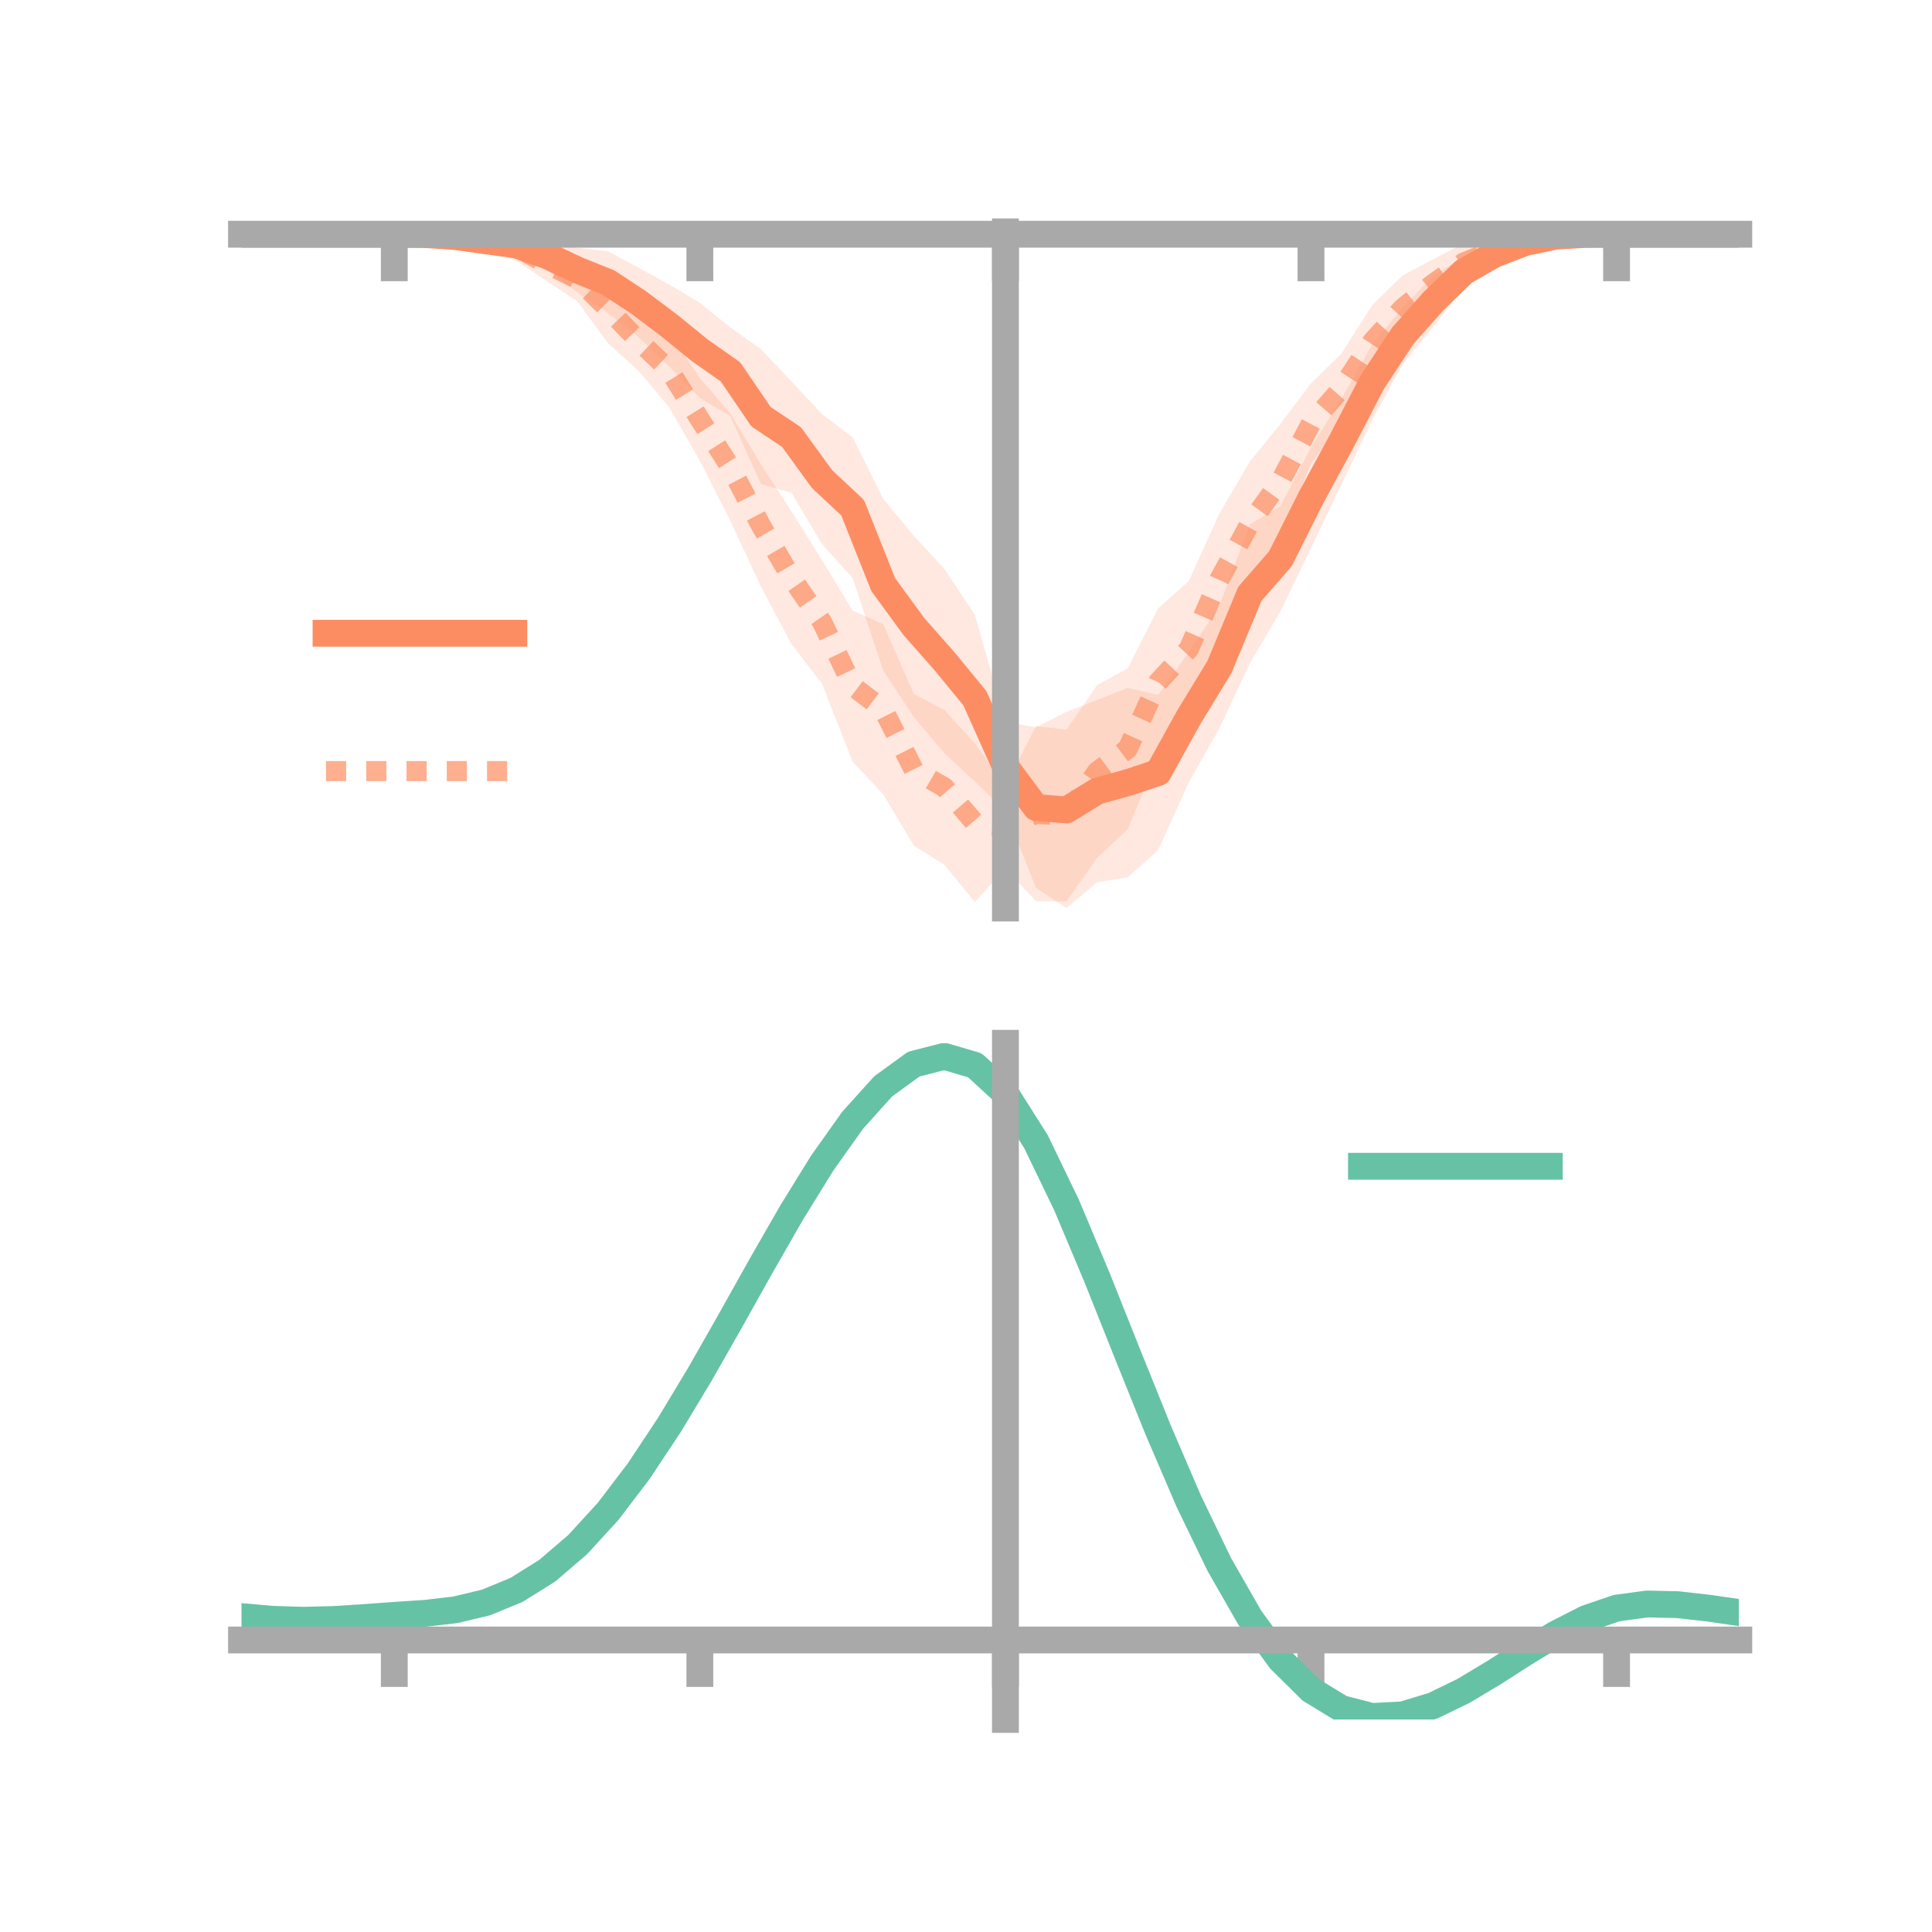 <?xml version="1.0" encoding="utf-8" standalone="no"?>
<!DOCTYPE svg PUBLIC "-//W3C//DTD SVG 1.1//EN"
  "http://www.w3.org/Graphics/SVG/1.1/DTD/svg11.dtd">
<!-- Created with matplotlib (https://matplotlib.org/) -->
<svg height="144pt" version="1.1" viewBox="0 0 144 144" width="144pt" xmlns="http://www.w3.org/2000/svg" xmlns:xlink="http://www.w3.org/1999/xlink">
 <defs>
  <style type="text/css">*{stroke-linecap:butt;stroke-linejoin:round;}</style>
 </defs>
 <g id="figure_1">
  <g id="patch_1">
   <path d="M 0 144 
L 144 144 
L 144 0 
L 0 0 
z
" style="fill:none;"/>
  </g>
  <g id="axes_1">
   <g id="patch_2">
    <path d="M 18 67.68 
L 129.6 67.68 
L 129.6 17.28 
L 18 17.28 
z
" style="fill:none;"/>
   </g>
   <g id="PolyCollection_1">
    <path clip-path="url(#pa2259f4224)" d="M 18 17.458 
L 18 17.458 
L 20.278 17.458 
L 22.555 17.458 
L 24.833 17.458 
L 27.11 17.458 
L 29.388 17.458 
L 31.665 17.395 
L 33.943 17.286 
L 36.22 17.509 
L 38.498 17.477 
L 40.776 17.956 
L 43.053 18.474 
L 45.331 18.739 
L 47.608 19.967 
L 49.886 21.212 
L 52.163 22.574 
L 54.441 24.409 
L 56.718 26.03 
L 58.996 28.429 
L 61.273 30.872 
L 63.551 32.598 
L 65.829 37.183 
L 68.106 39.933 
L 70.384 42.407 
L 72.661 45.834 
L 74.939 53.818 
L 77.216 54.207 
L 79.494 53.056 
L 81.771 52.18 
L 84.049 51.274 
L 86.327 51.804 
L 88.604 48.614 
L 90.882 45.165 
L 93.159 39.085 
L 95.437 37.709 
L 97.714 33.359 
L 99.992 29.701 
L 102.269 25.689 
L 104.547 22.928 
L 106.824 20.551 
L 109.102 19.124 
L 111.38 18.222 
L 113.657 17.529 
L 115.935 17.28 
L 118.212 17.391 
L 120.49 17.458 
L 122.767 17.458 
L 125.045 17.458 
L 127.322 17.458 
L 129.6 17.458 
L 129.6 17.458 
L 129.6 17.458 
L 127.322 17.458 
L 125.045 17.458 
L 122.767 17.458 
L 120.49 17.458 
L 118.212 17.544 
L 115.935 17.928 
L 113.657 18.631 
L 111.38 19.7 
L 109.102 21.402 
L 106.824 24.387 
L 104.547 27.148 
L 102.269 31.332 
L 99.992 36.094 
L 97.714 40.851 
L 95.437 45.575 
L 93.159 49.433 
L 90.882 54.296 
L 88.604 58.318 
L 86.327 63.356 
L 84.049 65.395 
L 81.771 65.756 
L 79.494 67.68 
L 77.216 66.166 
L 74.939 60.432 
L 72.661 58.247 
L 70.384 56.131 
L 68.106 53.44 
L 65.829 49.961 
L 63.551 43.085 
L 61.273 40.554 
L 58.996 36.729 
L 56.718 36.082 
L 54.441 31.016 
L 52.163 29.658 
L 49.886 27.317 
L 47.608 25.129 
L 45.331 23.356 
L 43.053 21.797 
L 40.776 20.16 
L 38.498 19.042 
L 36.22 18.389 
L 33.943 17.975 
L 31.665 17.568 
L 29.388 17.458 
L 27.11 17.458 
L 24.833 17.458 
L 22.555 17.458 
L 20.278 17.458 
L 18 17.458 
z
" style="fill:#fc8d62;fill-opacity:0.2;"/>
   </g>
   <g id="PolyCollection_2">
    <path clip-path="url(#pa2259f4224)" d="M 18 17.458 
L 18 17.458 
L 20.278 17.458 
L 22.555 17.458 
L 24.833 17.458 
L 27.11 17.458 
L 29.388 17.458 
L 31.665 17.345 
L 33.943 17.266 
L 36.22 17.364 
L 38.498 17.395 
L 40.776 18.417 
L 43.053 19.128 
L 45.331 20.484 
L 47.608 23.177 
L 49.886 24.802 
L 52.163 28.173 
L 54.441 30.832 
L 56.718 34.615 
L 58.996 38.122 
L 61.273 41.757 
L 63.551 45.514 
L 65.829 46.526 
L 68.106 51.712 
L 70.384 52.921 
L 72.661 55.412 
L 74.939 58.581 
L 77.216 54.125 
L 79.494 54.383 
L 81.771 51.061 
L 84.049 49.824 
L 86.327 45.335 
L 88.604 43.305 
L 90.882 38.293 
L 93.159 34.398 
L 95.437 31.595 
L 97.714 28.576 
L 99.992 26.345 
L 102.269 22.756 
L 104.547 20.527 
L 106.824 19.326 
L 109.102 18.13 
L 111.38 17.656 
L 113.657 17.144 
L 115.935 17.232 
L 118.212 17.372 
L 120.49 17.457 
L 122.767 17.458 
L 125.045 17.458 
L 127.322 17.458 
L 129.6 17.458 
L 129.6 17.458 
L 129.6 17.458 
L 127.322 17.458 
L 125.045 17.458 
L 122.767 17.458 
L 120.49 17.458 
L 118.212 17.609 
L 115.935 17.965 
L 113.657 18.465 
L 111.38 19.642 
L 109.102 21.001 
L 106.824 22.959 
L 104.547 25.409 
L 102.269 28.195 
L 99.992 31.558 
L 97.714 34.56 
L 95.437 40.127 
L 93.159 43.656 
L 90.882 48.094 
L 88.604 53.442 
L 86.327 56.316 
L 84.049 61.81 
L 81.771 63.942 
L 79.494 67.179 
L 77.216 67.181 
L 74.939 64.71 
L 72.661 67.244 
L 70.384 64.446 
L 68.106 63.027 
L 65.829 59.205 
L 63.551 56.773 
L 61.273 50.967 
L 58.996 48.015 
L 56.718 43.725 
L 54.441 38.824 
L 52.163 34.341 
L 49.886 30.374 
L 47.608 27.651 
L 45.331 25.601 
L 43.053 22.475 
L 40.776 20.968 
L 38.498 19.437 
L 36.22 18.56 
L 33.943 17.916 
L 31.665 17.597 
L 29.388 17.458 
L 27.11 17.458 
L 24.833 17.458 
L 22.555 17.458 
L 20.278 17.458 
L 18 17.458 
z
" style="fill:#fc8d62;fill-opacity:0.2;"/>
   </g>
   <g id="matplotlib.axis_1">
    <g id="xtick_1">
     <g id="line2d_1">
      <defs>
       <path d="M 0 0 
L 0 3.5 
" id="mbf4e2fe861" style="stroke:#a9a9a9;stroke-width:2;"/>
      </defs>
      <g>
       <use style="fill:#a9a9a9;stroke:#a9a9a9;stroke-width:2;" x="29.388" xlink:href="#mbf4e2fe861" y="17.458"/>
      </g>
     </g>
    </g>
    <g id="xtick_2">
     <g id="line2d_2">
      <g>
       <use style="fill:#a9a9a9;stroke:#a9a9a9;stroke-width:2;" x="52.163" xlink:href="#mbf4e2fe861" y="17.458"/>
      </g>
     </g>
    </g>
    <g id="xtick_3">
     <g id="line2d_3">
      <g>
       <use style="fill:#a9a9a9;stroke:#a9a9a9;stroke-width:2;" x="74.939" xlink:href="#mbf4e2fe861" y="17.458"/>
      </g>
     </g>
    </g>
    <g id="xtick_4">
     <g id="line2d_4">
      <g>
       <use style="fill:#a9a9a9;stroke:#a9a9a9;stroke-width:2;" x="97.714" xlink:href="#mbf4e2fe861" y="17.458"/>
      </g>
     </g>
    </g>
    <g id="xtick_5">
     <g id="line2d_5">
      <g>
       <use style="fill:#a9a9a9;stroke:#a9a9a9;stroke-width:2;" x="120.49" xlink:href="#mbf4e2fe861" y="17.458"/>
      </g>
     </g>
    </g>
   </g>
   <g id="matplotlib.axis_2"/>
   <g id="line2d_6">
    <path clip-path="url(#pa2259f4224)" d="M 18 17.458 
L 20.278 17.458 
L 22.555 17.458 
L 24.833 17.458 
L 27.11 17.458 
L 29.388 17.458 
L 31.665 17.481 
L 33.943 17.63 
L 36.22 17.949 
L 38.498 18.259 
L 40.776 19.058 
L 43.053 20.135 
L 45.331 21.047 
L 47.608 22.548 
L 49.886 24.265 
L 52.163 26.116 
L 54.441 27.712 
L 56.718 31.056 
L 58.996 32.579 
L 61.273 35.713 
L 63.551 37.841 
L 65.829 43.572 
L 68.106 46.687 
L 70.384 49.269 
L 72.661 52.041 
L 74.939 57.125 
L 77.216 60.186 
L 79.494 60.368 
L 81.771 58.968 
L 84.049 58.335 
L 86.327 57.58 
L 88.604 53.466 
L 90.882 49.73 
L 93.159 44.259 
L 95.437 41.642 
L 97.714 37.105 
L 99.992 32.897 
L 102.269 28.51 
L 104.547 25.038 
L 106.824 22.469 
L 109.102 20.263 
L 111.38 18.961 
L 113.657 18.08 
L 115.935 17.604 
L 118.212 17.468 
L 120.49 17.458 
L 122.767 17.458 
L 125.045 17.458 
L 127.322 17.458 
L 129.6 17.458 
" style="fill:none;stroke:#fc8d62;stroke-linecap:square;stroke-width:2;"/>
   </g>
   <g id="line2d_7">
    <path clip-path="url(#pa2259f4224)" d="M 18 17.458 
L 20.278 17.458 
L 22.555 17.458 
L 24.833 17.458 
L 27.11 17.458 
L 29.388 17.458 
L 31.665 17.471 
L 33.943 17.591 
L 36.22 17.962 
L 38.498 18.416 
L 40.776 19.692 
L 43.053 20.802 
L 45.331 23.043 
L 47.608 25.414 
L 49.886 27.588 
L 52.163 31.257 
L 54.441 34.828 
L 56.718 39.17 
L 58.996 43.069 
L 61.273 46.362 
L 63.551 51.144 
L 65.829 52.866 
L 68.106 57.369 
L 70.384 58.683 
L 72.661 61.328 
L 74.939 61.645 
L 77.216 60.653 
L 79.494 60.781 
L 81.771 57.501 
L 84.049 55.817 
L 86.327 50.825 
L 88.604 48.373 
L 90.882 43.193 
L 93.159 39.027 
L 95.437 35.861 
L 97.714 31.568 
L 99.992 28.951 
L 102.269 25.475 
L 104.547 22.968 
L 106.824 21.142 
L 109.102 19.565 
L 111.38 18.649 
L 113.657 17.804 
L 115.935 17.599 
L 118.212 17.49 
L 120.49 17.458 
L 122.767 17.458 
L 125.045 17.458 
L 127.322 17.458 
L 129.6 17.458 
" style="fill:none;stroke:#fc8d62;stroke-dasharray:1.5,1.5;stroke-dashoffset:0;stroke-opacity:0.7;stroke-width:1.5;"/>
   </g>
   <g id="patch_3">
    <path d="M 74.939 67.68 
L 74.939 17.28 
" style="fill:none;stroke:#a9a9a9;stroke-linecap:square;stroke-linejoin:miter;stroke-width:2;"/>
   </g>
   <g id="patch_4">
    <path d="M 129.6 67.68 
L 129.6 17.28 
" style="fill:none;"/>
   </g>
   <g id="patch_5">
    <path d="M 18 17.458 
L 129.6 17.458 
" style="fill:none;stroke:#a9a9a9;stroke-linecap:square;stroke-linejoin:miter;stroke-width:2;"/>
   </g>
   <g id="patch_6">
    <path d="M 18 17.28 
L 129.6 17.28 
" style="fill:none;"/>
   </g>
   <g id="legend_1">
    <g id="line2d_8">
     <path d="M 24.3 47.2 
L 38.3 47.2 
" style="fill:none;stroke:#fc8d62;stroke-linecap:square;stroke-width:2;"/>
    </g>
    <g id="line2d_9"/>
    <g id="text_1">
     <!--   -->
     <g transform="translate(43.9 49.65)scale(0.07 -0.07)">
      <defs>
       <path id="DejaVuSans-32"/>
      </defs>
      <use xlink:href="#DejaVuSans-32"/>
     </g>
    </g>
    <g id="line2d_10">
     <path d="M 24.3 57.474 
L 38.3 57.474 
" style="fill:none;stroke:#fc8d62;stroke-dasharray:1.5,1.5;stroke-dashoffset:0;stroke-opacity:0.7;stroke-width:1.5;"/>
    </g>
    <g id="line2d_11"/>
    <g id="text_2">
     <!--   -->
     <g transform="translate(43.9 59.924)scale(0.07 -0.07)">
      <use xlink:href="#DejaVuSans-32"/>
     </g>
    </g>
   </g>
  </g>
  <g id="axes_2">
   <g id="patch_7">
    <path d="M 18 128.16 
L 129.6 128.16 
L 129.6 77.76 
L 18 77.76 
z
" style="fill:none;"/>
   </g>
   <g id="PolyCollection_3">
    <path clip-path="url(#pd604dd7ceb)" d="M 18 120.53 
L 18 120.448 
L 20.278 120.66 
L 22.555 120.734 
L 24.833 120.673 
L 27.11 120.519 
L 29.388 120.345 
L 31.665 120.191 
L 33.943 119.92 
L 36.22 119.372 
L 38.498 118.42 
L 40.776 116.975 
L 43.053 114.984 
L 45.331 112.44 
L 47.608 109.375 
L 49.886 105.856 
L 52.163 101.984 
L 54.441 97.887 
L 56.718 93.721 
L 58.996 89.66 
L 61.273 85.893 
L 63.551 82.618 
L 65.829 80.038 
L 68.106 78.353 
L 70.384 77.76 
L 72.661 78.443 
L 74.939 80.57 
L 77.216 84.219 
L 79.494 89.013 
L 81.771 94.514 
L 84.049 100.315 
L 86.327 106.058 
L 88.604 111.444 
L 90.882 116.239 
L 93.159 120.274 
L 95.437 123.447 
L 97.714 125.722 
L 99.992 127.119 
L 102.269 127.709 
L 104.547 127.6 
L 106.824 126.926 
L 109.102 125.838 
L 111.38 124.496 
L 113.657 123.063 
L 115.935 121.697 
L 118.212 120.552 
L 120.49 119.778 
L 122.767 119.473 
L 125.045 119.529 
L 127.322 119.794 
L 129.6 120.135 
L 129.6 120.242 
L 129.6 120.242 
L 127.322 119.925 
L 125.045 119.678 
L 122.767 119.632 
L 120.49 119.942 
L 118.212 120.728 
L 115.935 121.905 
L 113.657 123.319 
L 111.38 124.808 
L 109.102 126.201 
L 106.824 127.331 
L 104.547 128.033 
L 102.269 128.16 
L 99.992 127.584 
L 97.714 126.211 
L 95.437 123.986 
L 93.159 120.898 
L 90.882 116.985 
L 88.604 112.344 
L 86.327 107.13 
L 84.049 101.569 
L 81.771 95.947 
L 79.494 90.612 
L 77.216 85.961 
L 74.939 82.421 
L 72.661 80.362 
L 70.384 79.704 
L 68.106 80.278 
L 65.829 81.901 
L 63.551 84.38 
L 61.273 87.521 
L 58.996 91.127 
L 56.718 95.008 
L 54.441 98.983 
L 52.163 102.888 
L 49.886 106.575 
L 47.608 109.926 
L 45.331 112.847 
L 43.053 115.276 
L 40.776 117.187 
L 38.498 118.586 
L 36.22 119.514 
L 33.943 120.05 
L 31.665 120.311 
L 29.388 120.453 
L 27.11 120.612 
L 24.833 120.747 
L 22.555 120.795 
L 20.278 120.723 
L 18 120.53 
z
" style="fill:#66c2a5;fill-opacity:0.2;"/>
   </g>
   <g id="matplotlib.axis_3">
    <g id="xtick_6">
     <g id="line2d_12">
      <g>
       <use style="fill:#a9a9a9;stroke:#a9a9a9;stroke-width:2;" x="29.388" xlink:href="#mbf4e2fe861" y="122.235"/>
      </g>
     </g>
    </g>
    <g id="xtick_7">
     <g id="line2d_13">
      <g>
       <use style="fill:#a9a9a9;stroke:#a9a9a9;stroke-width:2;" x="52.163" xlink:href="#mbf4e2fe861" y="122.235"/>
      </g>
     </g>
    </g>
    <g id="xtick_8">
     <g id="line2d_14">
      <g>
       <use style="fill:#a9a9a9;stroke:#a9a9a9;stroke-width:2;" x="74.939" xlink:href="#mbf4e2fe861" y="122.235"/>
      </g>
     </g>
    </g>
    <g id="xtick_9">
     <g id="line2d_15">
      <g>
       <use style="fill:#a9a9a9;stroke:#a9a9a9;stroke-width:2;" x="97.714" xlink:href="#mbf4e2fe861" y="122.235"/>
      </g>
     </g>
    </g>
    <g id="xtick_10">
     <g id="line2d_16">
      <g>
       <use style="fill:#a9a9a9;stroke:#a9a9a9;stroke-width:2;" x="120.49" xlink:href="#mbf4e2fe861" y="122.235"/>
      </g>
     </g>
    </g>
   </g>
   <g id="matplotlib.axis_4"/>
   <g id="line2d_17">
    <path clip-path="url(#pd604dd7ceb)" d="M 18 120.489 
L 20.278 120.692 
L 22.555 120.764 
L 24.833 120.71 
L 27.11 120.566 
L 29.388 120.399 
L 31.665 120.251 
L 33.943 119.985 
L 36.22 119.443 
L 38.498 118.503 
L 40.776 117.081 
L 43.053 115.13 
L 45.331 112.643 
L 47.608 109.65 
L 49.886 106.216 
L 52.163 102.436 
L 54.441 98.435 
L 56.718 94.365 
L 58.996 90.393 
L 61.273 86.707 
L 63.551 83.499 
L 65.829 80.969 
L 68.106 79.316 
L 70.384 78.732 
L 72.661 79.403 
L 74.939 81.495 
L 77.216 85.09 
L 79.494 89.812 
L 81.771 95.23 
L 84.049 100.942 
L 86.327 106.594 
L 88.604 111.894 
L 90.882 116.612 
L 93.159 120.586 
L 95.437 123.717 
L 97.714 125.966 
L 99.992 127.351 
L 102.269 127.935 
L 104.547 127.817 
L 106.824 127.128 
L 109.102 126.02 
L 111.38 124.652 
L 113.657 123.191 
L 115.935 121.801 
L 118.212 120.64 
L 120.49 119.86 
L 122.767 119.552 
L 125.045 119.603 
L 127.322 119.859 
L 129.6 120.189 
" style="fill:none;stroke:#66c2a5;stroke-linecap:square;stroke-width:2;"/>
   </g>
   <g id="patch_8">
    <path d="M 74.939 128.16 
L 74.939 77.76 
" style="fill:none;stroke:#a9a9a9;stroke-linecap:square;stroke-linejoin:miter;stroke-width:2;"/>
   </g>
   <g id="patch_9">
    <path d="M 129.6 128.16 
L 129.6 77.76 
" style="fill:none;"/>
   </g>
   <g id="patch_10">
    <path d="M 18 122.235 
L 129.6 122.235 
" style="fill:none;stroke:#a9a9a9;stroke-linecap:square;stroke-linejoin:miter;stroke-width:2;"/>
   </g>
   <g id="patch_11">
    <path d="M 18 77.76 
L 129.6 77.76 
" style="fill:none;"/>
   </g>
   <g id="legend_2">
    <g id="line2d_18">
     <path d="M 101.475 86.929 
L 115.475 86.929 
" style="fill:none;stroke:#66c2a5;stroke-linecap:square;stroke-width:2;"/>
    </g>
    <g id="line2d_19"/>
    <g id="text_3">
     <!--   -->
     <g transform="translate(121.075 89.379)scale(0.07 -0.07)">
      <use xlink:href="#DejaVuSans-32"/>
     </g>
    </g>
   </g>
  </g>
 </g>
 <defs>
  <clipPath id="pa2259f4224">
   <rect height="50.4" width="111.6" x="18" y="17.28"/>
  </clipPath>
  <clipPath id="pd604dd7ceb">
   <rect height="50.4" width="111.6" x="18" y="77.76"/>
  </clipPath>
 </defs>
</svg>
